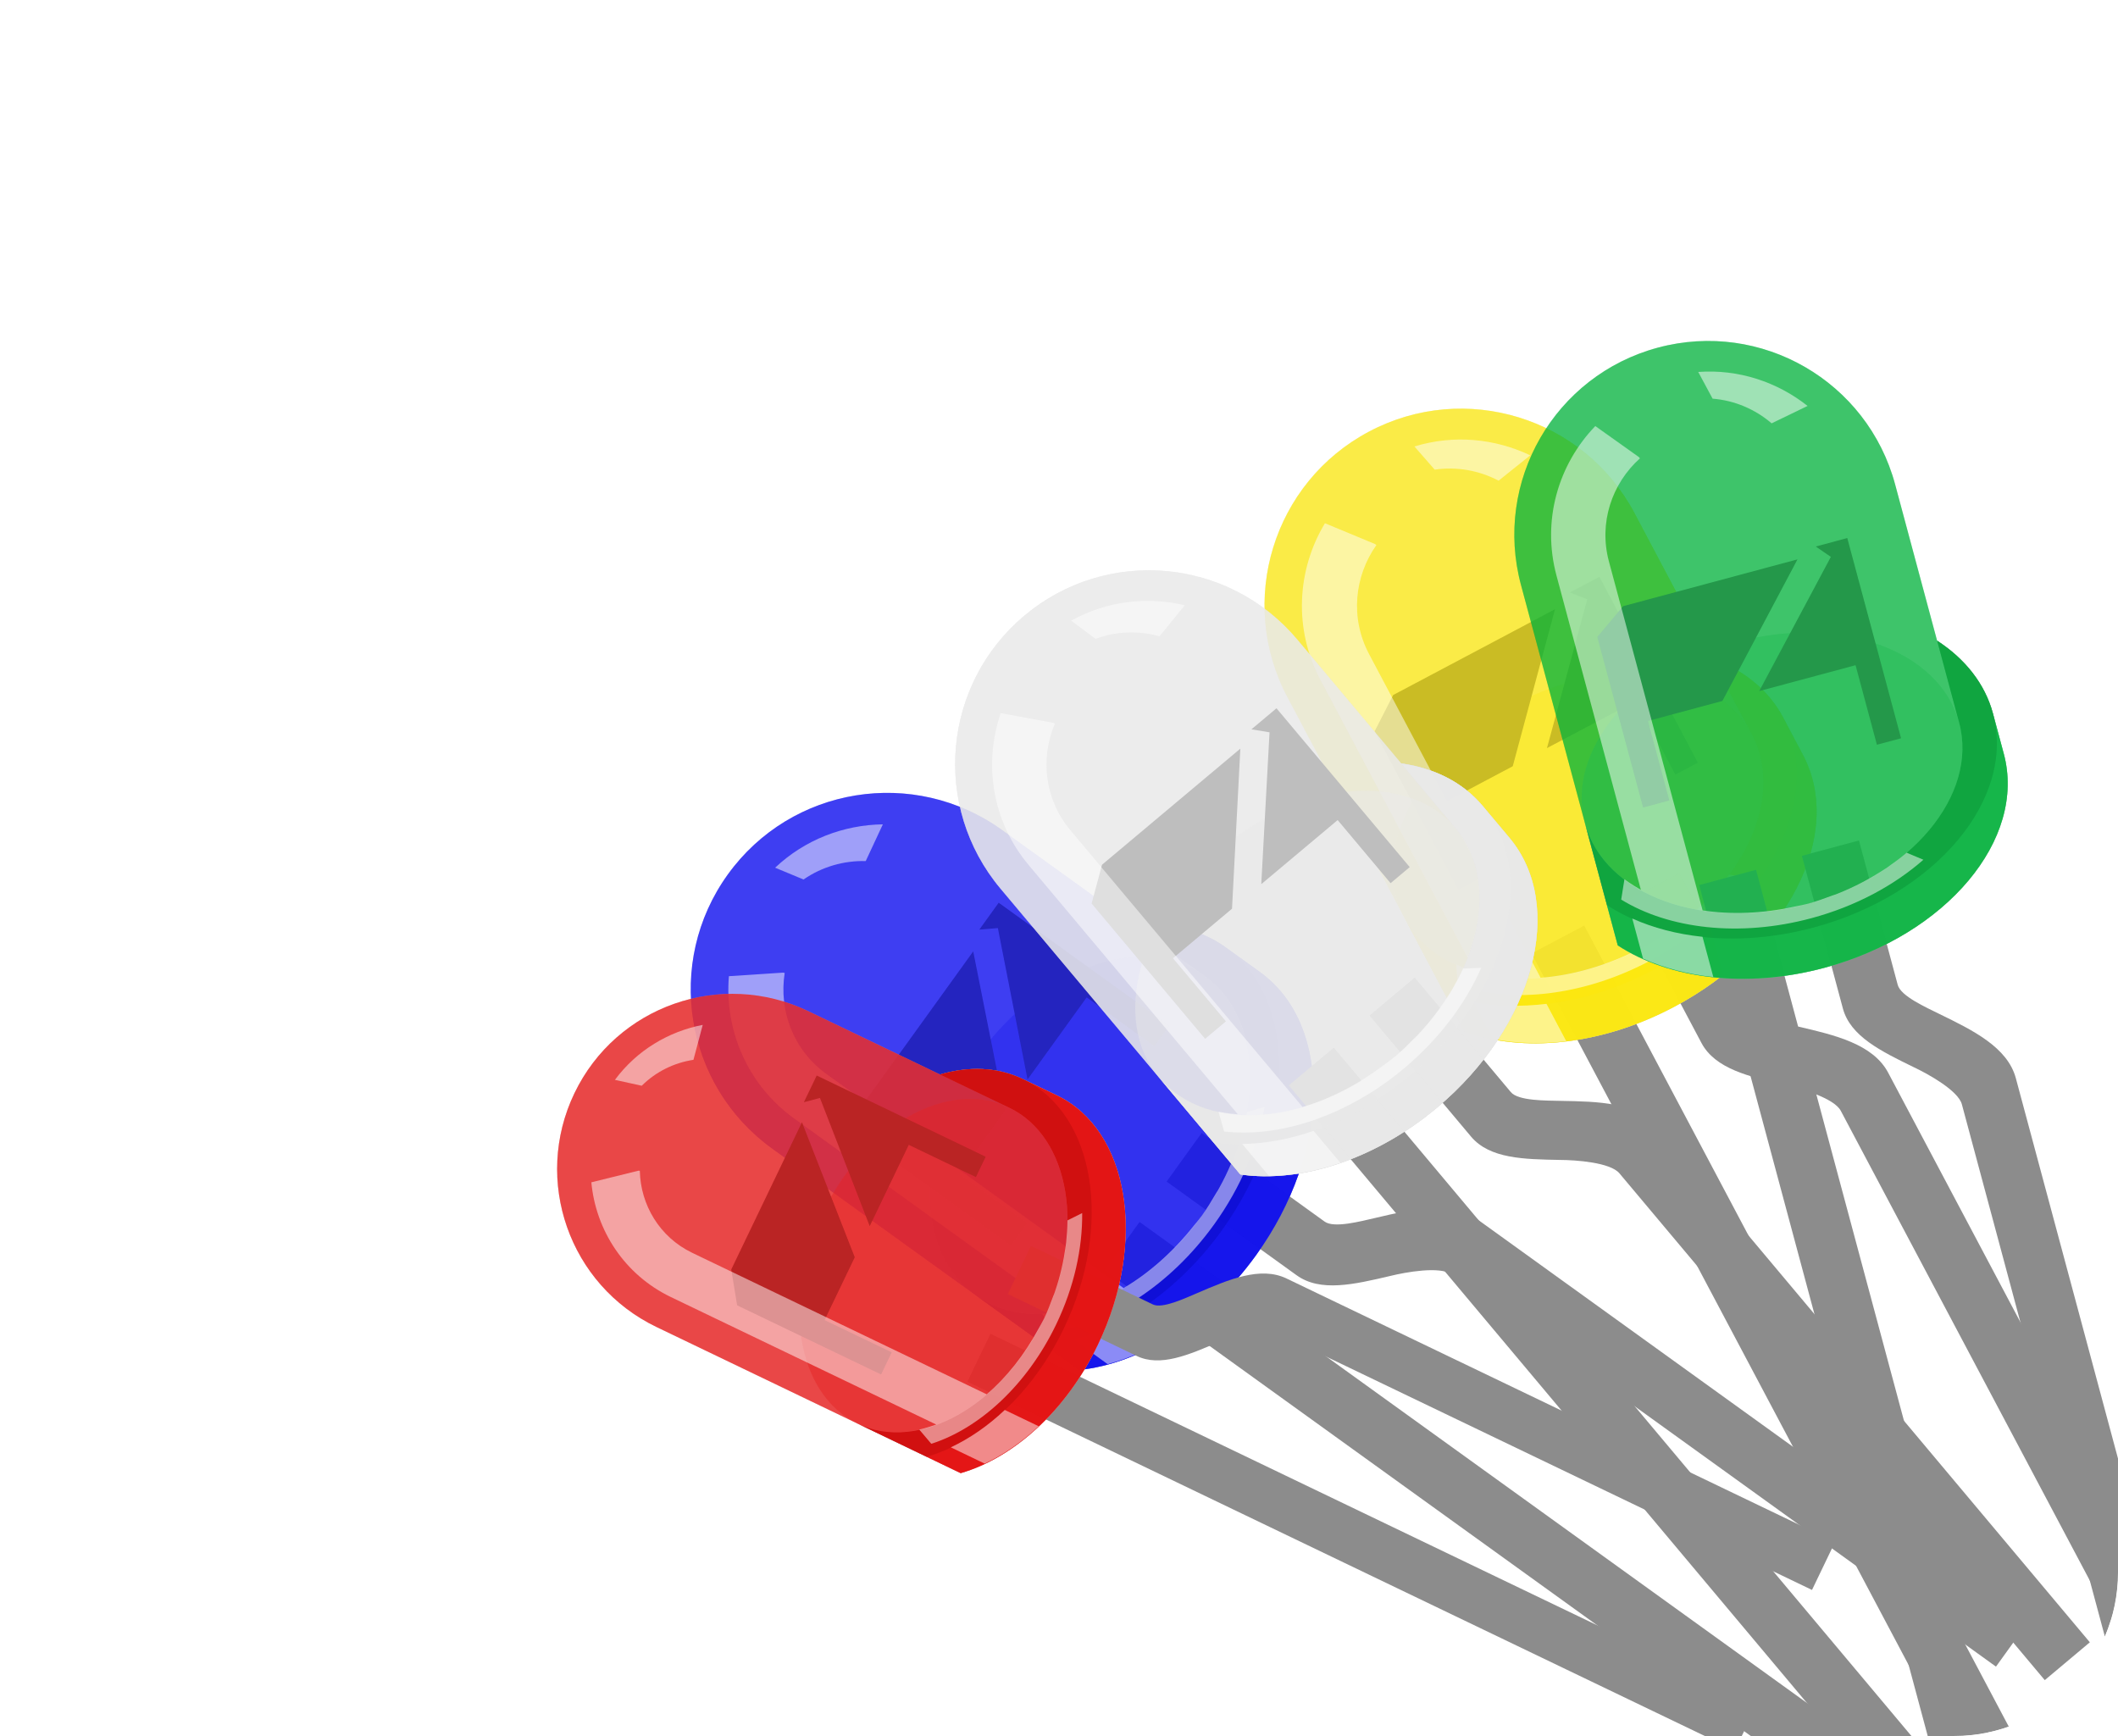 <svg width="194" height="159" viewBox="0 0 194 159" fill="none" xmlns="http://www.w3.org/2000/svg">
<g clip-path="url(#clip0_1006_375)">
<g filter="url(#filter0_f_1006_375)">
<path d="M104.379 111.921L101.185 116.353L172.128 167.48L175.321 163.048L104.379 111.921Z" fill="#8C8C8C"/>
<path d="M135.313 111.674C132.895 109.932 129.401 110.747 126.051 111.534C124.677 111.847 122.207 112.518 121.335 111.89L110.067 103.769L106.858 108.221L118.764 116.802C120.944 118.373 124.04 117.639 127.314 116.873C128.748 116.516 131.891 115.95 132.962 116.722C133.392 117.032 182.823 152.648 182.823 152.648L186.019 148.213L135.313 111.674Z" fill="#8C8C8C"/>
<path opacity="0.3" d="M103.964 84.797L91.784 76.02C83.724 70.211 72.48 72.023 66.665 80.092C60.857 88.151 62.672 99.397 70.744 105.215L98.859 125.477C104.448 124.892 110.611 121.124 115.051 114.963C121.909 105.448 122.081 93.839 115.405 89.027L112.266 86.765C109.912 85.07 107.022 84.471 103.964 84.797Z" fill="#0000EE"/>
<path opacity="0.9" d="M103.964 84.797L110.36 89.407C116.002 93.473 115.888 103.299 110.069 111.373C104.261 119.432 94.977 122.678 89.32 118.602L95.716 123.212L98.856 125.475C104.446 124.891 110.608 121.122 115.048 114.961C121.906 105.446 122.078 93.837 115.403 89.026L112.265 86.764C109.912 85.071 107.022 84.471 103.964 84.797Z" fill="#D1D1D1"/>
<path opacity="0.7" d="M103.964 84.797L110.36 89.407C116.002 93.473 115.888 103.299 110.069 111.373C104.261 119.432 94.977 122.678 89.32 118.602L95.716 123.212L98.856 125.475C104.446 124.891 110.608 121.122 115.048 114.961C121.906 105.446 122.078 93.837 115.403 89.026L112.265 86.764C109.912 85.071 107.022 84.471 103.964 84.797Z" fill="#0000EE"/>
<path opacity="0.25" d="M103.964 84.797L110.36 89.407C116.002 93.473 115.888 103.299 110.069 111.373C104.261 119.432 94.977 122.678 89.32 118.602L95.716 123.212C101.304 122.626 107.468 118.859 111.908 112.698C118.766 103.183 118.939 91.574 112.263 86.763C109.912 85.071 107.022 84.471 103.964 84.797Z" fill="black"/>
<path opacity="0.25" d="M110.06 111.367C115.871 103.304 116.006 93.471 110.362 89.404C104.719 85.337 95.433 88.576 89.623 96.638C83.813 104.7 83.677 114.533 89.321 118.6C94.965 122.668 104.25 119.429 110.06 111.367Z" fill="#E6E6E6"/>
<path opacity="0.25" d="M110.06 111.367C115.871 103.304 116.006 93.471 110.362 89.404C104.719 85.337 95.433 88.576 89.623 96.638C83.813 104.7 83.677 114.533 89.321 118.6C94.965 122.668 104.25 119.429 110.06 111.367Z" fill="#0000EE"/>
<path d="M79.287 104.476L92.592 114.065L94.066 112.02L87.861 107.548L92.046 101.74L89.143 87.139L79.337 100.745L79.287 104.476Z" fill="#666666"/>
<path d="M89.702 85.144L91.4 85.002L94.119 98.864L99.535 91.349L105.74 95.821L107.096 93.939L91.476 82.682L89.702 85.144Z" fill="#666666"/>
<path opacity="0.65" d="M103.964 84.797L91.784 76.02C83.724 70.211 72.48 72.023 66.665 80.092C60.857 88.151 62.672 99.397 70.744 105.215L98.859 125.477C104.448 124.892 110.611 121.124 115.051 114.963C121.909 105.448 122.081 93.839 115.405 89.027L112.266 86.765C109.912 85.07 107.022 84.471 103.964 84.797Z" fill="#0000EE"/>
<path opacity="0.5" d="M79.297 78.867L80.866 75.502C77.285 75.555 73.743 76.885 70.998 79.474L73.601 80.555C75.293 79.383 77.297 78.815 79.297 78.867Z" fill="white"/>
<path opacity="0.5" d="M98.328 122.69L101.459 124.946C103.512 124.395 105.598 123.442 107.597 122.147L104.456 119.884C102.459 121.194 100.386 122.135 98.328 122.69Z" fill="white"/>
<path opacity="0.5" d="M114.21 101.885C114.083 102.593 113.896 103.317 113.693 104.034C113.647 104.183 113.602 104.335 113.549 104.487C113.082 105.914 112.482 107.352 111.697 108.77C111.605 108.938 111.511 109.109 111.404 109.261C110.991 109.966 110.569 110.674 110.083 111.347C109.863 111.653 109.596 111.958 109.334 112.283C107.435 114.671 105.226 116.617 102.916 117.978L85.635 105.524L75.695 98.361C72.665 96.177 71.332 92.561 71.874 89.117L71.731 89.084L66.764 89.409C66.352 94.338 68.436 99.346 72.74 102.448L97.263 120.121C97.087 120.15 96.169 120.298 95.459 120.324L96.419 121.978C101.551 121.292 107.144 117.787 111.202 112.155C113.696 108.695 115.238 104.933 115.835 101.375L114.21 101.853C114.21 101.885 114.21 101.885 114.21 101.885Z" fill="white"/>
<path d="M145.108 84.771L140.282 87.329L181.233 164.594L186.059 162.036L145.108 84.771Z" fill="#8C8C8C"/>
<path d="M172.951 98.254C171.555 95.621 168.062 94.804 164.709 94.025C163.339 93.696 160.827 93.205 160.324 92.255L153.819 79.982L148.97 82.552L155.843 95.519C157.101 97.894 160.202 98.607 163.477 99.371C164.92 99.686 167.988 100.572 168.607 101.738C168.855 102.206 197.393 156.035 197.393 156.035L202.222 153.475L172.951 98.254Z" fill="#8C8C8C"/>
<path opacity="0.3" d="M156.752 60.27L149.722 47.005C145.069 38.226 134.186 34.87 125.398 39.528C116.62 44.18 113.266 55.066 117.925 63.858L134.155 94.478C139.424 96.43 146.618 95.782 153.328 92.226C163.692 86.733 168.99 76.403 165.135 69.13L163.324 65.713C161.964 63.15 159.639 61.333 156.752 60.27Z" fill="#FFEA00"/>
<path opacity="0.5" d="M156.752 60.27L149.722 47.005C145.069 38.226 134.186 34.87 125.398 39.528C116.62 44.18 113.266 55.066 117.925 63.858L134.155 94.478C139.424 96.43 146.618 95.782 153.328 92.226C163.692 86.733 168.99 76.403 165.135 69.13L163.324 65.713C161.964 63.15 159.639 61.333 156.752 60.27Z" fill="#E6E6E6"/>
<path opacity="0.9" d="M156.752 60.27L160.444 67.237C163.701 73.381 159.246 82.14 150.452 86.8C141.675 91.453 131.913 90.25 128.648 84.089L132.34 91.056L134.153 94.475C139.423 96.428 146.616 95.779 153.326 92.223C163.69 86.73 168.988 76.399 165.134 69.129L163.323 65.711C161.964 63.15 159.639 61.333 156.752 60.27Z" fill="#D1D1D1"/>
<path opacity="0.7" d="M156.752 60.27L160.444 67.237C163.701 73.381 159.246 82.14 150.452 86.8C141.675 91.453 131.913 90.25 128.648 84.089L132.34 91.056L134.153 94.475C139.423 96.428 146.616 95.779 153.326 92.223C163.69 86.73 168.988 76.399 165.134 69.129L163.323 65.711C161.964 63.15 159.639 61.333 156.752 60.27Z" fill="#FFEA00"/>
<path opacity="0.25" d="M156.752 60.27L160.444 67.237C163.701 73.381 159.246 82.14 150.452 86.8C141.675 91.453 131.913 90.25 128.648 84.089L132.34 91.056C137.609 93.005 144.804 92.36 151.514 88.803C161.877 83.311 167.175 72.98 163.322 65.71C161.964 63.15 159.639 61.333 156.752 60.27Z" fill="#FFEA00"/>
<path opacity="0.25" d="M150.447 86.791C159.228 82.137 163.705 73.381 160.448 67.235C157.19 61.088 147.431 59.878 138.65 64.532C129.869 69.186 125.392 77.942 128.65 84.088C131.907 90.235 141.666 91.445 150.447 86.791Z" fill="#E6E6E6"/>
<path opacity="0.25" d="M150.447 86.791C159.228 82.137 163.705 73.381 160.448 67.235C157.19 61.088 147.431 59.878 138.65 64.532C129.869 69.186 125.392 77.942 128.65 84.088C131.907 90.235 141.666 91.445 150.447 86.791Z" fill="#FFEA00"/>
<path d="M125.911 66.981L133.591 81.471L135.819 80.29L132.237 73.532L138.562 70.18L142.428 55.804L127.609 63.658L125.911 66.981Z" fill="#666666"/>
<path d="M143.813 54.263L145.398 54.888L141.695 68.52L149.879 64.182L153.461 70.94L155.511 69.854L146.495 52.842L143.813 54.263Z" fill="#666666"/>
<path opacity="0.65" d="M156.752 60.27L149.722 47.005C145.069 38.226 134.186 34.87 125.398 39.528C116.62 44.18 113.266 55.066 117.925 63.858L134.155 94.478C139.424 96.43 146.618 95.782 153.328 92.226C163.692 86.733 168.99 76.403 165.135 69.13L163.324 65.713C161.964 63.15 159.639 61.333 156.752 60.27Z" fill="#FFEA00"/>
<path opacity="0.5" d="M137.266 44.026L140.163 41.704C136.929 40.165 133.164 39.788 129.556 40.893L131.411 43.015C133.447 42.715 135.496 43.094 137.266 44.026Z" fill="white"/>
<path opacity="0.5" d="M134.913 91.744L136.72 95.154C138.805 95.57 141.097 95.64 143.463 95.365L141.65 91.944C139.279 92.234 137.003 92.159 134.913 91.744Z" fill="white"/>
<path opacity="0.5" d="M158.368 80.128C157.94 80.707 157.453 81.274 156.953 81.826C156.845 81.939 156.738 82.056 156.623 82.168C155.572 83.241 154.397 84.265 153.066 85.188C152.909 85.298 152.749 85.41 152.585 85.499C151.902 85.947 151.21 86.395 150.477 86.783C150.144 86.96 149.769 87.115 149.39 87.291C146.63 88.59 143.788 89.356 141.113 89.553L131.138 70.732L125.4 59.906C123.651 56.606 124.058 52.774 126.07 49.926L125.956 49.834L121.359 47.925C118.806 52.16 118.456 57.574 120.94 62.262L135.096 88.97C134.926 88.918 134.037 88.644 133.389 88.353L133.516 90.261C138.422 91.919 144.988 91.254 151.121 88.004C154.89 86.007 157.939 83.316 160.051 80.391L158.382 80.1C158.368 80.128 158.368 80.128 158.368 80.128Z" fill="white"/>
<path d="M90.717 122.161L88.607 126.552L158.905 160.324L161.015 155.933L90.717 122.161Z" fill="#8C8C8C"/>
<path d="M117.838 117.097C115.443 115.946 112.503 117.209 109.685 118.425C108.527 118.915 106.464 119.891 105.6 119.476L94.434 114.112L92.314 118.524L104.113 124.192C106.273 125.23 108.876 124.1 111.63 122.914C112.833 122.376 115.504 121.387 116.565 121.897C116.991 122.102 165.972 145.625 165.972 145.625L168.083 141.231L117.838 117.097Z" fill="#8C8C8C"/>
<path opacity="0.3" d="M86.102 98.412L74.034 92.614C66.046 88.777 56.459 92.129 52.617 100.126C48.781 108.111 52.137 117.7 60.136 121.543L87.995 134.927C92.81 133.538 97.631 129.264 100.564 123.159C105.094 113.73 103.426 103.511 96.81 100.332L93.7 98.838C91.367 97.72 88.737 97.646 86.102 98.412Z" fill="#E60000"/>
<path opacity="0.5" d="M86.102 98.412L74.034 92.614C66.046 88.777 56.459 92.129 52.617 100.126C48.781 108.111 52.137 117.7 60.136 121.543L87.995 134.927C92.81 133.538 97.631 129.264 100.564 123.159C105.094 113.73 103.426 103.511 96.81 100.332L93.7 98.838C91.367 97.72 88.737 97.646 86.102 98.412Z" fill="#E6E6E6"/>
<path opacity="0.9" d="M86.102 98.412L92.441 101.457C98.031 104.142 99.471 112.787 95.627 120.788C91.791 128.774 84.148 133.079 78.543 130.386L84.881 133.431L87.992 134.926C92.809 133.537 97.628 129.263 100.561 123.158C105.09 113.729 103.423 103.51 96.808 100.332L93.699 98.838C91.367 97.719 88.736 97.646 86.102 98.412Z" fill="#D1D1D1"/>
<path opacity="0.7" d="M86.102 98.412L92.441 101.457C98.031 104.142 99.471 112.787 95.627 120.788C91.791 128.774 84.148 133.079 78.543 130.386L84.881 133.431L87.992 134.926C92.809 133.537 97.628 129.263 100.561 123.158C105.09 113.729 103.423 103.51 96.808 100.332L93.699 98.838C91.367 97.719 88.736 97.646 86.102 98.412Z" fill="#E60000"/>
<path opacity="0.25" d="M86.102 98.412L92.441 101.457C98.031 104.142 99.471 112.787 95.627 120.788C91.791 128.774 84.148 133.079 78.543 130.386L84.881 133.431C89.695 132.041 94.517 127.768 97.449 121.663C101.979 112.234 100.312 102.015 93.697 98.837C91.367 97.719 88.736 97.646 86.102 98.412Z" fill="black"/>
<path opacity="0.25" d="M95.619 120.784C99.457 112.795 98.035 104.14 92.442 101.454C86.85 98.767 79.205 103.066 75.367 111.055C71.529 119.044 72.951 127.698 78.544 130.385C84.136 133.071 91.781 128.773 95.619 120.784Z" fill="#E6E6E6"/>
<path opacity="0.25" d="M95.619 120.784C99.457 112.795 98.035 104.14 92.442 101.454C86.85 98.767 79.205 103.066 75.367 111.055C71.529 119.044 72.951 127.698 78.544 130.385C84.136 133.071 91.781 128.773 95.619 120.784Z" fill="#E60000"/>
<path d="M67.521 119.556L80.705 125.89L81.678 123.863L75.529 120.909L78.294 115.154L73.457 102.79L66.98 116.272L67.521 119.556Z" fill="#666666"/>
<path d="M73.635 100.951L75.104 100.56L79.663 112.304L83.24 104.858L89.389 107.812L90.285 105.947L74.807 98.511L73.635 100.951Z" fill="#666666"/>
<path opacity="0.65" d="M86.102 98.412L74.034 92.614C66.046 88.777 56.459 92.129 52.617 100.126C48.781 108.111 52.137 117.7 60.136 121.543L87.995 134.927C92.81 133.538 97.631 129.264 100.564 123.159C105.094 113.73 103.426 103.511 96.81 100.332L93.7 98.838C91.367 97.72 88.737 97.646 86.102 98.412Z" fill="#E60000"/>
<path opacity="0.5" d="M63.517 97.07L64.367 93.87C61.231 94.478 58.329 96.2 56.325 98.904L58.78 99.445C60.081 98.151 61.752 97.338 63.517 97.07Z" fill="white"/>
<path opacity="0.5" d="M87.092 132.563L90.195 134.054C91.911 133.249 93.593 132.085 95.145 130.635L92.033 129.14C90.485 130.603 88.812 131.754 87.092 132.563Z" fill="white"/>
<path opacity="0.5" d="M97.776 111.808C97.775 112.45 97.725 113.115 97.659 113.776C97.642 113.914 97.626 114.055 97.604 114.196C97.417 115.523 97.116 116.88 96.649 118.247C96.595 118.409 96.539 118.574 96.469 118.725C96.216 119.408 95.956 120.096 95.636 120.763C95.49 121.066 95.303 121.376 95.125 121.702C93.832 124.096 92.197 126.151 90.382 127.708L73.258 119.481L63.409 114.75C60.406 113.307 58.669 110.342 58.605 107.233L58.475 107.226L54.165 108.29C54.575 112.682 57.19 116.753 61.455 118.801L85.755 130.475C85.605 130.528 84.822 130.802 84.202 130.936L85.304 132.238C89.703 130.831 94.064 126.877 96.745 121.297C98.392 117.869 99.156 114.324 99.123 111.106L97.771 111.781C97.776 111.808 97.776 111.808 97.776 111.808Z" fill="white"/>
<path d="M160.845 79.668L155.643 81.064L178.007 164.348L183.21 162.951L160.845 79.668Z" fill="#8C8C8C"/>
<path d="M184.643 98.755C183.881 95.917 180.702 94.362 177.651 92.876C176.406 92.259 174.1 91.234 173.825 90.21L170.273 76.981L165.046 78.385L168.799 92.362C169.487 94.921 172.31 96.289 175.29 97.744C176.608 98.364 179.363 99.891 179.7 101.148C179.836 101.653 195.425 159.676 195.425 159.676L200.63 158.278L184.643 98.755Z" fill="#8C8C8C"/>
<path opacity="0.3" d="M177.43 58.678L173.59 44.38C171.049 34.917 161.326 29.296 151.853 31.84C142.392 34.38 136.772 44.106 139.317 53.583L148.18 86.589C152.816 89.624 159.874 90.585 167.107 88.643C178.277 85.643 185.643 76.878 183.539 69.04L182.549 65.355C181.806 62.593 179.971 60.334 177.43 58.678Z" fill="#00B33B"/>
<path opacity="0.9" d="M177.43 58.677L179.446 66.187C181.225 72.81 175.015 80.249 165.536 82.794C156.075 85.335 146.956 82.031 145.173 75.39L147.189 82.9L148.179 86.585C152.816 89.623 159.873 90.581 167.106 88.639C178.277 85.639 185.643 76.874 183.538 69.038L182.549 65.354C181.806 62.593 179.971 60.334 177.43 58.677Z" fill="#D1D1D1"/>
<path opacity="0.7" d="M177.43 58.677L179.446 66.187C181.225 72.81 175.015 80.249 165.536 82.794C156.075 85.335 146.956 82.031 145.173 75.39L147.189 82.9L148.179 86.585C152.816 89.623 159.873 90.581 167.106 88.639C178.277 85.639 185.643 76.874 183.538 69.038L182.549 65.354C181.806 62.593 179.971 60.334 177.43 58.677Z" fill="#00B33B"/>
<path opacity="0.25" d="M177.43 58.677L179.446 66.187C181.225 72.81 175.015 80.249 165.536 82.794C156.075 85.335 146.956 82.031 145.173 75.39L147.189 82.9C151.825 85.933 158.883 86.895 166.116 84.953C177.287 81.954 184.653 73.189 182.548 65.352C181.806 62.593 179.971 60.334 177.43 58.677Z" fill="black"/>
<path opacity="0.25" d="M165.533 82.784C174.998 80.242 181.229 72.811 179.45 66.186C177.671 59.561 168.556 56.25 159.091 58.792C149.626 61.333 143.395 68.764 145.174 75.39C146.954 82.015 156.069 85.326 165.533 82.784Z" fill="#E6E6E6"/>
<path opacity="0.25" d="M165.533 82.784C174.998 80.242 181.229 72.811 179.45 66.186C177.671 59.561 168.556 56.25 159.091 58.792C149.626 61.333 143.395 68.764 145.174 75.39C146.954 82.015 156.069 85.326 165.533 82.784Z" fill="#00B33B"/>
<path d="M146.306 58.342L150.501 73.961L152.902 73.317L150.945 66.032L157.763 64.201L164.643 51.232L148.67 55.522L146.306 58.342Z" fill="#666666"/>
<path d="M166.313 50.056L167.699 51.005L161.14 63.294L169.962 60.925L171.918 68.21L174.128 67.617L169.203 49.28L166.313 50.056Z" fill="#666666"/>
<path opacity="0.65" d="M177.43 58.678L173.59 44.38C171.049 34.917 161.326 29.296 151.853 31.84C142.392 34.38 136.772 44.106 139.317 53.583L148.18 86.589C152.816 89.624 159.874 90.585 167.107 88.643C178.277 85.643 185.643 76.878 183.539 69.04L182.549 65.355C181.806 62.593 179.971 60.334 177.43 58.678Z" fill="#00B33B"/>
<path opacity="0.5" d="M162.272 38.774L165.568 37.18C162.798 34.99 159.262 33.798 155.55 34.067L156.867 36.515C158.89 36.674 160.776 37.489 162.272 38.774Z" fill="white"/>
<path opacity="0.5" d="M149.511 84.128L150.498 87.803C152.41 88.662 154.598 89.233 156.933 89.489L155.943 85.802C153.6 85.559 151.429 84.987 149.511 84.128Z" fill="white"/>
<path opacity="0.5" d="M174.614 78.123C174.075 78.585 173.482 79.022 172.88 79.443C172.751 79.528 172.622 79.617 172.487 79.7C171.241 80.499 169.886 81.225 168.403 81.819C168.228 81.891 168.05 81.963 167.873 82.012C167.117 82.293 166.354 82.571 165.563 82.783C165.205 82.88 164.81 82.947 164.408 83.032C161.468 83.674 158.567 83.785 155.953 83.385L150.505 63.098L147.372 51.429C146.417 47.872 147.651 44.278 150.211 41.983L150.123 41.869L146.124 39.023C142.737 42.532 141.21 47.66 142.566 52.712L150.297 81.501C150.145 81.413 149.351 80.955 148.792 80.532L148.495 82.394C152.845 85.067 159.304 85.874 165.915 84.098C169.977 83.008 173.5 81.093 176.174 78.745L174.634 78.099C174.614 78.123 174.614 78.123 174.614 78.123Z" fill="white"/>
<path d="M122.17 95.95L118.044 99.413L173.474 165.472L177.601 162.009L122.17 95.95Z" fill="#8C8C8C"/>
<path d="M151.801 103.208C149.912 100.957 146.375 100.89 142.981 100.831C141.592 100.796 139.069 100.84 138.387 100.028L129.583 89.535L125.437 93.014L134.74 104.101C136.443 106.131 139.581 106.179 142.896 106.24C144.353 106.246 147.494 106.467 148.331 107.464C148.667 107.864 187.292 153.885 187.292 153.885L191.421 150.42L151.801 103.208Z" fill="#8C8C8C"/>
<path opacity="0.3" d="M128.344 69.921L118.828 58.581C112.53 51.075 101.344 50.083 93.829 56.388C86.325 62.685 85.336 73.875 91.643 81.392L113.611 107.571C119.095 108.366 125.899 106.257 131.635 101.444C140.496 94.009 143.473 82.954 138.257 76.736L135.804 73.814C133.964 71.624 131.347 70.35 128.344 69.921Z" fill="#CCCCCC"/>
<path opacity="0.5" d="M128.344 69.921L118.828 58.581C112.53 51.075 101.344 50.083 93.829 56.388C86.325 62.685 85.336 73.875 91.643 81.392L113.611 107.571C119.095 108.366 125.899 106.257 131.635 101.444C140.496 94.009 143.473 82.954 138.257 76.736L135.804 73.814C133.964 71.624 131.347 70.35 128.344 69.921Z" fill="#E6E6E6"/>
<path opacity="0.9" d="M128.344 69.921L133.342 75.878C137.75 81.131 135.261 90.496 127.743 96.805C120.238 103.102 110.577 103.956 106.157 98.689L111.155 104.645L113.608 107.569C119.093 108.365 125.896 106.255 131.633 101.441C140.493 94.006 143.471 82.951 138.255 76.735L135.803 73.813C133.964 71.624 131.347 70.35 128.344 69.921Z" fill="#D1D1D1"/>
<path opacity="0.7" d="M128.344 69.921L133.342 75.878C137.75 81.131 135.261 90.496 127.743 96.805C120.238 103.102 110.577 103.956 106.157 98.689L111.155 104.645L113.608 107.569C119.093 108.365 125.896 106.255 131.633 101.441C140.493 94.006 143.471 82.951 138.255 76.735L135.803 73.813C133.964 71.624 131.347 70.35 128.344 69.921Z" fill="#E6E6E6"/>
<path opacity="0.25" d="M128.344 69.921L133.342 75.878C137.75 81.131 135.261 90.496 127.743 96.805C120.238 103.102 110.577 103.956 106.157 98.689L111.155 104.645C116.638 105.438 123.443 103.331 129.18 98.517C138.04 91.082 141.018 80.027 135.802 73.811C133.964 71.624 131.347 70.35 128.344 69.921Z" fill="#E6E6E6"/>
<path opacity="0.25" d="M127.736 96.796C135.243 90.497 137.754 81.13 133.345 75.875C128.935 70.62 119.275 71.467 111.768 77.766C104.26 84.066 101.749 93.432 106.158 98.688C110.568 103.943 120.229 103.096 127.736 96.796Z" fill="#E6E6E6"/>
<path opacity="0.25" d="M127.736 96.796C135.243 90.497 137.754 81.13 133.345 75.875C128.935 70.62 119.275 71.467 111.768 77.766C104.26 84.066 101.749 93.432 106.158 98.688C110.568 103.943 120.229 103.096 127.736 96.796Z" fill="#E6E6E6"/>
<path d="M99.989 82.755L110.384 95.144L112.289 93.546L107.44 87.768L112.848 83.23L113.61 68.57L100.941 79.201L99.989 82.755Z" fill="#666666"/>
<path d="M114.628 66.798L116.285 67.073L115.526 80.983L122.524 75.112L127.372 80.89L129.124 79.419L116.92 64.874L114.628 66.798Z" fill="#666666"/>
<path opacity="0.65" d="M128.344 69.921L118.828 58.581C112.53 51.075 101.344 50.083 93.829 56.388C86.325 62.685 85.336 73.875 91.643 81.392L113.611 107.571C119.095 108.366 125.899 106.257 131.635 101.444C140.496 94.009 143.473 82.954 138.257 76.736L135.804 73.814C133.964 71.624 131.347 70.35 128.344 69.921Z" fill="#ECECEC"/>
<path opacity="0.5" d="M106.202 58.277L108.517 55.44C105.081 54.624 101.372 55.037 98.121 56.847L100.348 58.511C102.249 57.8 104.303 57.743 106.202 58.277Z" fill="white"/>
<path opacity="0.5" d="M113.778 104.778L116.225 107.694C118.321 107.665 120.545 107.259 122.77 106.506L120.316 103.581C118.09 104.349 115.88 104.747 113.778 104.778Z" fill="white"/>
<path opacity="0.5" d="M134 88.738C133.706 89.384 133.353 90.031 132.985 90.667C132.905 90.798 132.825 90.933 132.738 91.065C131.945 92.316 131.024 93.546 129.93 94.711C129.801 94.849 129.67 94.99 129.53 95.109C128.965 95.683 128.39 96.257 127.763 96.783C127.478 97.022 127.149 97.249 126.82 97.497C124.426 99.32 121.843 100.644 119.305 101.386L105.802 85.294L98.036 76.039C95.669 73.218 95.27 69.438 96.623 66.277L96.494 66.211L91.667 65.319C90.079 69.93 90.859 75.223 94.221 79.231L113.382 102.065C113.207 102.05 112.294 101.969 111.608 101.822L112.125 103.636C117.197 104.223 123.393 102.227 128.636 97.827C131.858 95.124 134.244 91.9 135.677 88.644L134.007 88.708C134 88.738 134 88.738 134 88.738Z" fill="white"/>
</g>
</g>
<defs>
<filter id="filter0_f_1006_375" x="15.668" y="-3.595" width="222.5" height="208.186" filterUnits="userSpaceOnUse" color-interpolation-filters="sRGB">
<feFlood flood-opacity="0" result="BackgroundImageFix"/>
<feBlend mode="normal" in="SourceGraphic" in2="BackgroundImageFix" result="shape"/>
<feGaussianBlur stdDeviation="15" result="effect1_foregroundBlur_1006_375"/>
</filter>
<clipPath id="clip0_1006_375">
<rect width="194" height="159" rx="15" fill="white"/>
</clipPath>
</defs>
</svg>
